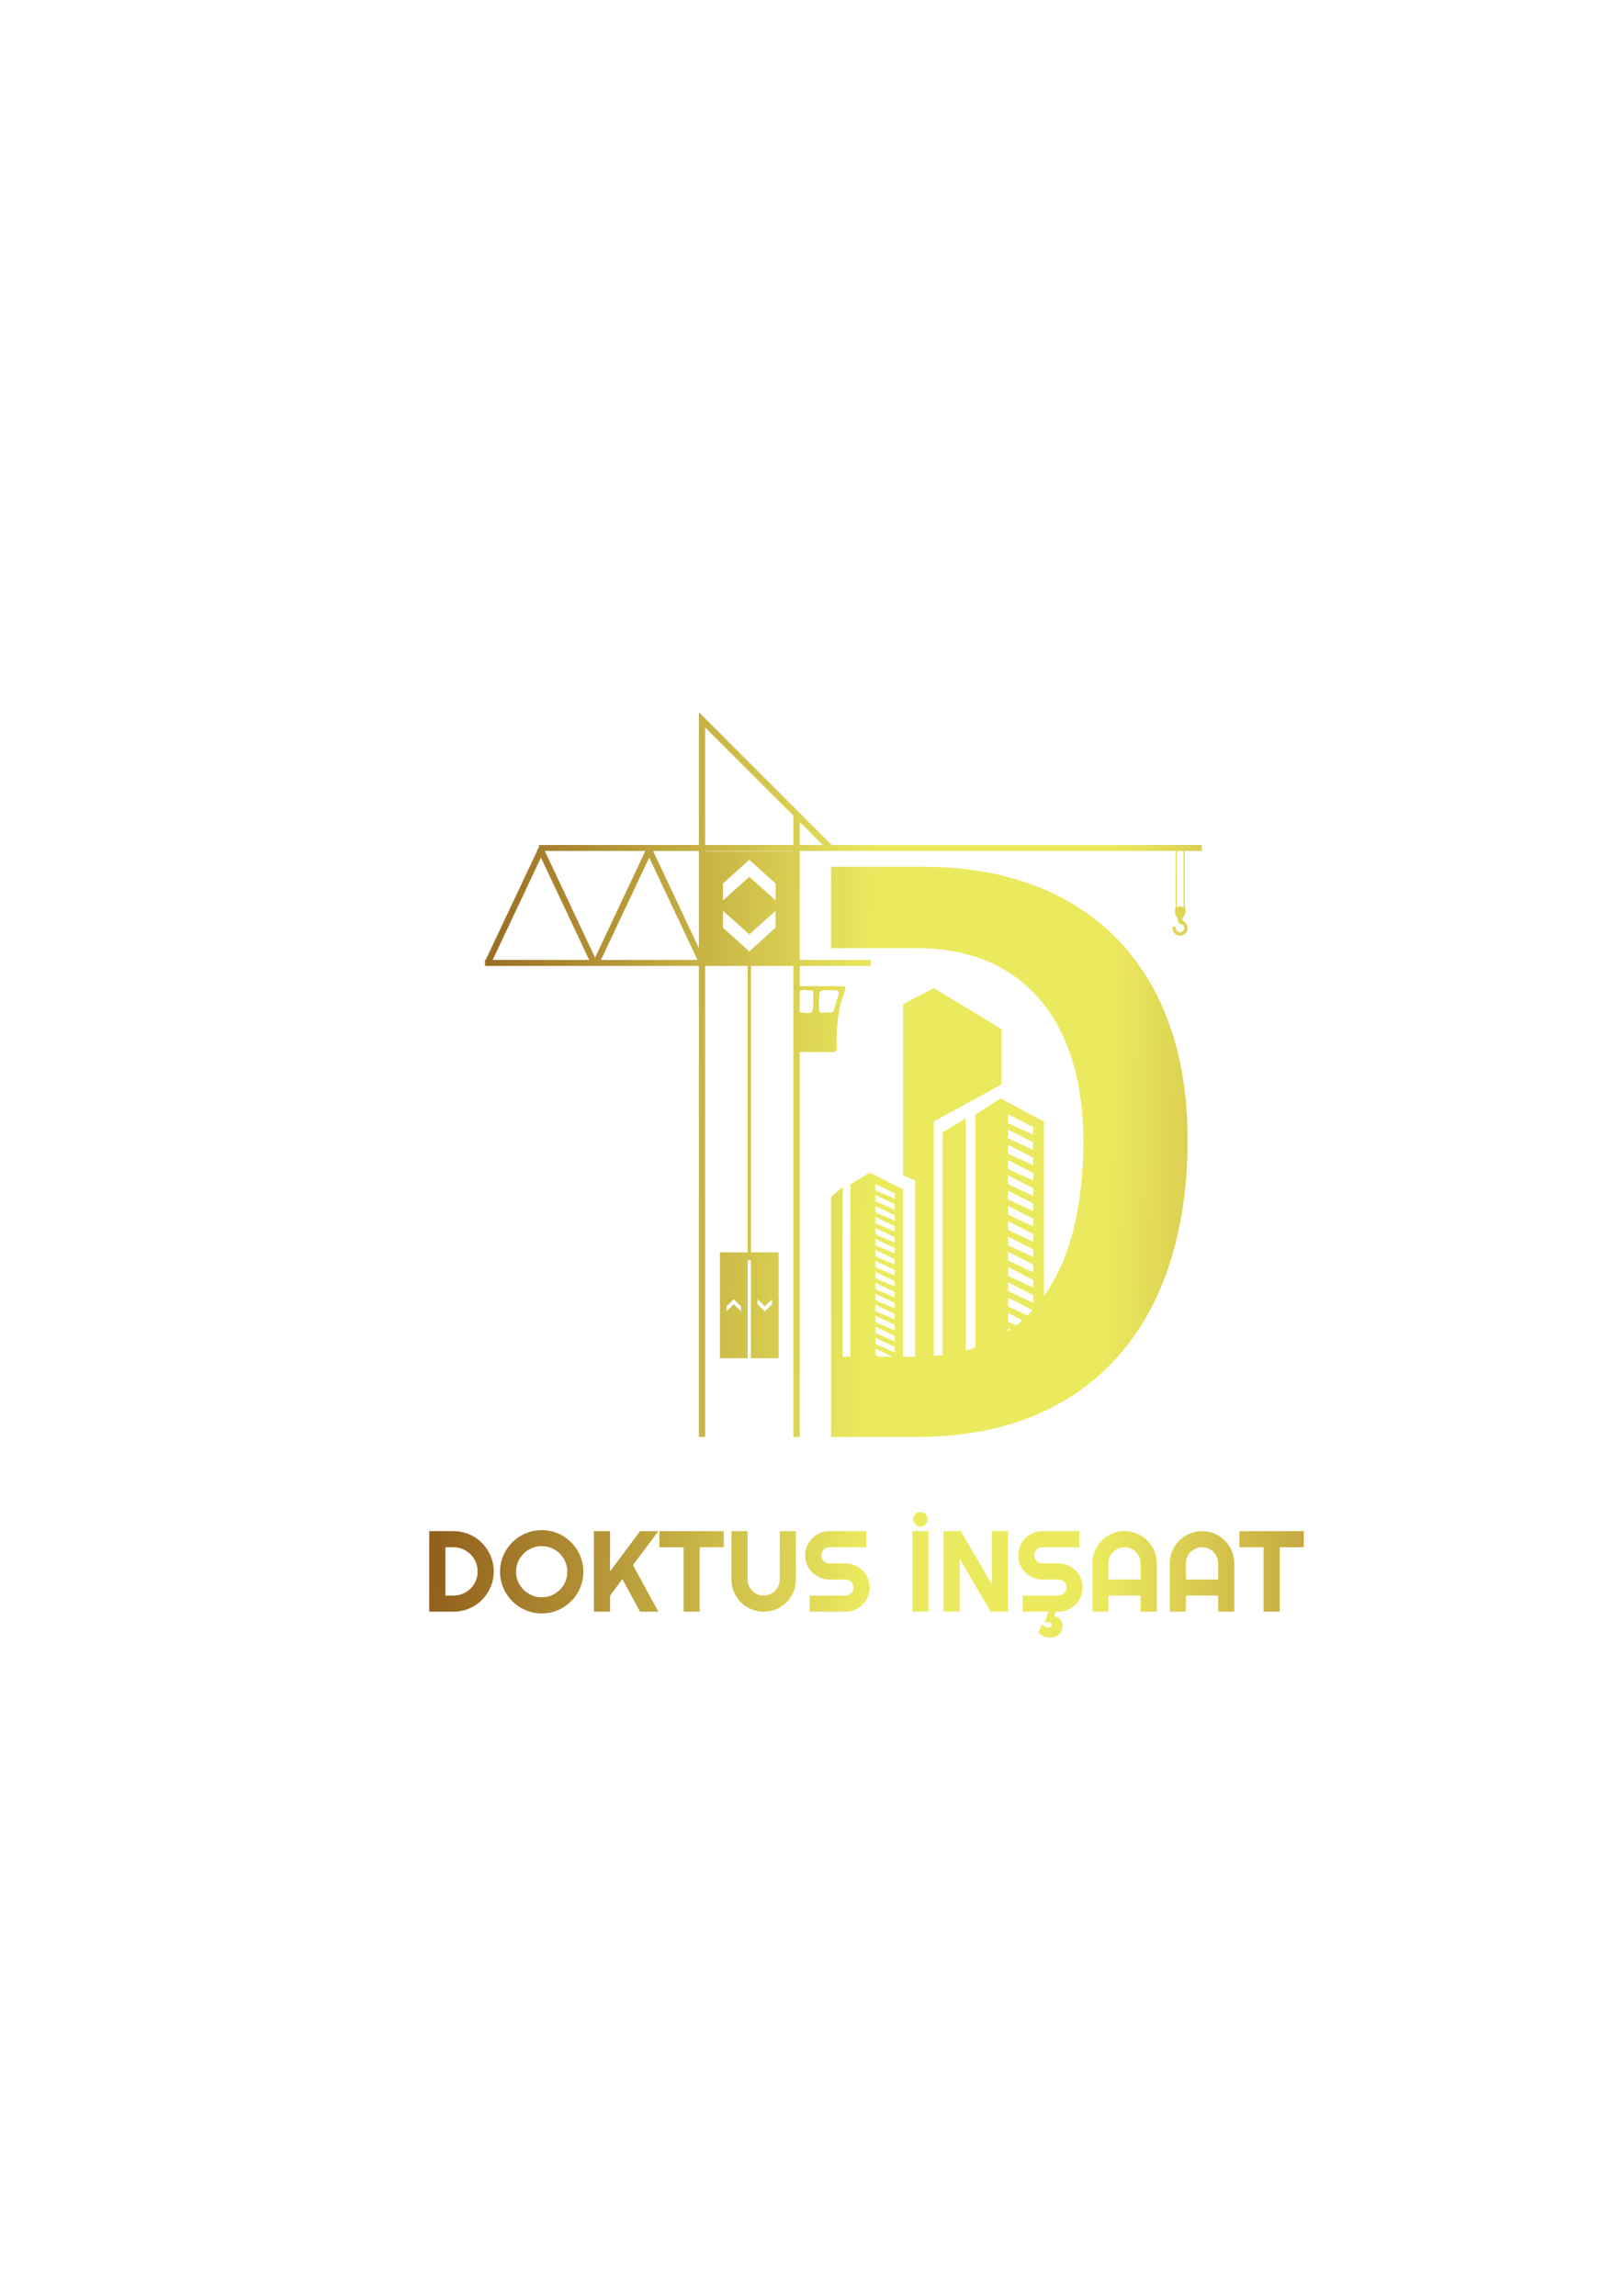 <?xml version="1.0" encoding="UTF-8" standalone="no"?>
<svg
   xmlns:dc="http://purl.org/dc/elements/1.1/"
   xmlns:cc="http://creativecommons.org/ns#"
   xmlns:rdf="http://www.w3.org/1999/02/22-rdf-syntax-ns#"
   xmlns:svg="http://www.w3.org/2000/svg"
   xmlns="http://www.w3.org/2000/svg"
   viewBox="0 0 1122.52 1587.4"
   height="1587.4"
   width="1122.52"
   xml:space="preserve"
   id="svg2"
   version="1.1"><defs
     id="defs6"><linearGradient
       id="linearGradient36"
       spreadMethod="pad"
       gradientTransform="matrix(534.24,-10.08,-10.08,-534.24,195.15,598.393)"
       gradientUnits="userSpaceOnUse"
       y2="0"
       x2="1"
       y1="0"
       x1="0"><stop
         id="stop24"
         offset="0"
         style="stop-opacity:1;stop-color:#8c5719" /><stop
         id="stop26"
         offset="0.036"
         style="stop-opacity:1;stop-color:#8c5719" /><stop
         id="stop28"
         offset="0.481"
         style="stop-opacity:1;stop-color:#ebea5e" /><stop
         id="stop30"
         offset="0.562"
         style="stop-opacity:1;stop-color:#ebea5e" /><stop
         id="stop32"
         offset="0.708"
         style="stop-opacity:1;stop-color:#ebea5e" /><stop
         id="stop34"
         offset="1"
         style="stop-opacity:1;stop-color:#b48a33" /></linearGradient><linearGradient
       id="linearGradient64"
       spreadMethod="pad"
       gradientTransform="matrix(534.24,-10.08,-10.08,-534.24,195.873,636.703)"
       gradientUnits="userSpaceOnUse"
       y2="0"
       x2="1"
       y1="0"
       x1="0"><stop
         id="stop52"
         offset="0"
         style="stop-opacity:1;stop-color:#8c5719" /><stop
         id="stop54"
         offset="0.036"
         style="stop-opacity:1;stop-color:#8c5719" /><stop
         id="stop56"
         offset="0.481"
         style="stop-opacity:1;stop-color:#ebea5e" /><stop
         id="stop58"
         offset="0.562"
         style="stop-opacity:1;stop-color:#ebea5e" /><stop
         id="stop60"
         offset="0.708"
         style="stop-opacity:1;stop-color:#ebea5e" /><stop
         id="stop62"
         offset="1"
         style="stop-opacity:1;stop-color:#b48a33" /></linearGradient><linearGradient
       id="linearGradient92"
       spreadMethod="pad"
       gradientTransform="matrix(534.24,-10.08,-10.08,-534.24,190.966,376.61)"
       gradientUnits="userSpaceOnUse"
       y2="0"
       x2="1"
       y1="0"
       x1="0"><stop
         id="stop80"
         offset="0"
         style="stop-opacity:1;stop-color:#8c5719" /><stop
         id="stop82"
         offset="0.036"
         style="stop-opacity:1;stop-color:#8c5719" /><stop
         id="stop84"
         offset="0.481"
         style="stop-opacity:1;stop-color:#ebea5e" /><stop
         id="stop86"
         offset="0.562"
         style="stop-opacity:1;stop-color:#ebea5e" /><stop
         id="stop88"
         offset="0.708"
         style="stop-opacity:1;stop-color:#ebea5e" /><stop
         id="stop90"
         offset="1"
         style="stop-opacity:1;stop-color:#b48a33" /></linearGradient><linearGradient
       id="linearGradient120"
       spreadMethod="pad"
       gradientTransform="matrix(534.24,-10.08,-10.08,-534.24,190.981,377.4)"
       gradientUnits="userSpaceOnUse"
       y2="0"
       x2="1"
       y1="0"
       x1="0"><stop
         id="stop108"
         offset="0"
         style="stop-opacity:1;stop-color:#8c5719" /><stop
         id="stop110"
         offset="0.036"
         style="stop-opacity:1;stop-color:#8c5719" /><stop
         id="stop112"
         offset="0.481"
         style="stop-opacity:1;stop-color:#ebea5e" /><stop
         id="stop114"
         offset="0.562"
         style="stop-opacity:1;stop-color:#ebea5e" /><stop
         id="stop116"
         offset="0.708"
         style="stop-opacity:1;stop-color:#ebea5e" /><stop
         id="stop118"
         offset="1"
         style="stop-opacity:1;stop-color:#b48a33" /></linearGradient><linearGradient
       id="linearGradient148"
       spreadMethod="pad"
       gradientTransform="matrix(534.24,-10.08,-10.08,-534.24,191,378.415)"
       gradientUnits="userSpaceOnUse"
       y2="0"
       x2="1"
       y1="0"
       x1="0"><stop
         id="stop136"
         offset="0"
         style="stop-opacity:1;stop-color:#8c5719" /><stop
         id="stop138"
         offset="0.036"
         style="stop-opacity:1;stop-color:#8c5719" /><stop
         id="stop140"
         offset="0.481"
         style="stop-opacity:1;stop-color:#ebea5e" /><stop
         id="stop142"
         offset="0.562"
         style="stop-opacity:1;stop-color:#ebea5e" /><stop
         id="stop144"
         offset="0.708"
         style="stop-opacity:1;stop-color:#ebea5e" /><stop
         id="stop146"
         offset="1"
         style="stop-opacity:1;stop-color:#b48a33" /></linearGradient><linearGradient
       id="linearGradient176"
       spreadMethod="pad"
       gradientTransform="matrix(534.24,-10.08,-10.08,-534.24,191.014,379.174)"
       gradientUnits="userSpaceOnUse"
       y2="0"
       x2="1"
       y1="0"
       x1="0"><stop
         id="stop164"
         offset="0"
         style="stop-opacity:1;stop-color:#8c5719" /><stop
         id="stop166"
         offset="0.036"
         style="stop-opacity:1;stop-color:#8c5719" /><stop
         id="stop168"
         offset="0.481"
         style="stop-opacity:1;stop-color:#ebea5e" /><stop
         id="stop170"
         offset="0.562"
         style="stop-opacity:1;stop-color:#ebea5e" /><stop
         id="stop172"
         offset="0.708"
         style="stop-opacity:1;stop-color:#ebea5e" /><stop
         id="stop174"
         offset="1"
         style="stop-opacity:1;stop-color:#b48a33" /></linearGradient><linearGradient
       id="linearGradient204"
       spreadMethod="pad"
       gradientTransform="matrix(534.24,-10.08,-10.08,-534.24,191.028,379.916)"
       gradientUnits="userSpaceOnUse"
       y2="0"
       x2="1"
       y1="0"
       x1="0"><stop
         id="stop192"
         offset="0"
         style="stop-opacity:1;stop-color:#8c5719" /><stop
         id="stop194"
         offset="0.036"
         style="stop-opacity:1;stop-color:#8c5719" /><stop
         id="stop196"
         offset="0.481"
         style="stop-opacity:1;stop-color:#ebea5e" /><stop
         id="stop198"
         offset="0.562"
         style="stop-opacity:1;stop-color:#ebea5e" /><stop
         id="stop200"
         offset="0.708"
         style="stop-opacity:1;stop-color:#ebea5e" /><stop
         id="stop202"
         offset="1"
         style="stop-opacity:1;stop-color:#b48a33" /></linearGradient><linearGradient
       id="linearGradient232"
       spreadMethod="pad"
       gradientTransform="matrix(534.24,-10.08,-10.08,-534.24,191.039,380.487)"
       gradientUnits="userSpaceOnUse"
       y2="0"
       x2="1"
       y1="0"
       x1="0"><stop
         id="stop220"
         offset="0"
         style="stop-opacity:1;stop-color:#8c5719" /><stop
         id="stop222"
         offset="0.036"
         style="stop-opacity:1;stop-color:#8c5719" /><stop
         id="stop224"
         offset="0.481"
         style="stop-opacity:1;stop-color:#ebea5e" /><stop
         id="stop226"
         offset="0.562"
         style="stop-opacity:1;stop-color:#ebea5e" /><stop
         id="stop228"
         offset="0.708"
         style="stop-opacity:1;stop-color:#ebea5e" /><stop
         id="stop230"
         offset="1"
         style="stop-opacity:1;stop-color:#b48a33" /></linearGradient><linearGradient
       id="linearGradient260"
       spreadMethod="pad"
       gradientTransform="matrix(534.24,-10.08,-10.08,-534.24,191.147,386.206)"
       gradientUnits="userSpaceOnUse"
       y2="0"
       x2="1"
       y1="0"
       x1="0"><stop
         id="stop248"
         offset="0"
         style="stop-opacity:1;stop-color:#8c5719" /><stop
         id="stop250"
         offset="0.036"
         style="stop-opacity:1;stop-color:#8c5719" /><stop
         id="stop252"
         offset="0.481"
         style="stop-opacity:1;stop-color:#ebea5e" /><stop
         id="stop254"
         offset="0.562"
         style="stop-opacity:1;stop-color:#ebea5e" /><stop
         id="stop256"
         offset="0.708"
         style="stop-opacity:1;stop-color:#ebea5e" /><stop
         id="stop258"
         offset="1"
         style="stop-opacity:1;stop-color:#b48a33" /></linearGradient><linearGradient
       id="linearGradient288"
       spreadMethod="pad"
       gradientTransform="matrix(534.24,-10.08,-10.08,-534.24,191.064,381.834)"
       gradientUnits="userSpaceOnUse"
       y2="0"
       x2="1"
       y1="0"
       x1="0"><stop
         id="stop276"
         offset="0"
         style="stop-opacity:1;stop-color:#8c5719" /><stop
         id="stop278"
         offset="0.036"
         style="stop-opacity:1;stop-color:#8c5719" /><stop
         id="stop280"
         offset="0.481"
         style="stop-opacity:1;stop-color:#ebea5e" /><stop
         id="stop282"
         offset="0.562"
         style="stop-opacity:1;stop-color:#ebea5e" /><stop
         id="stop284"
         offset="0.708"
         style="stop-opacity:1;stop-color:#ebea5e" /><stop
         id="stop286"
         offset="1"
         style="stop-opacity:1;stop-color:#b48a33" /></linearGradient><linearGradient
       id="linearGradient316"
       spreadMethod="pad"
       gradientTransform="matrix(534.24,-10.08,-10.08,-534.24,190.954,375.985)"
       gradientUnits="userSpaceOnUse"
       y2="0"
       x2="1"
       y1="0"
       x1="0"><stop
         id="stop304"
         offset="0"
         style="stop-opacity:1;stop-color:#8c5719" /><stop
         id="stop306"
         offset="0.036"
         style="stop-opacity:1;stop-color:#8c5719" /><stop
         id="stop308"
         offset="0.481"
         style="stop-opacity:1;stop-color:#ebea5e" /><stop
         id="stop310"
         offset="0.562"
         style="stop-opacity:1;stop-color:#ebea5e" /><stop
         id="stop312"
         offset="0.708"
         style="stop-opacity:1;stop-color:#ebea5e" /><stop
         id="stop314"
         offset="1"
         style="stop-opacity:1;stop-color:#b48a33" /></linearGradient><linearGradient
       id="linearGradient344"
       spreadMethod="pad"
       gradientTransform="matrix(534.24,-10.08,-10.08,-534.24,191.089,383.133)"
       gradientUnits="userSpaceOnUse"
       y2="0"
       x2="1"
       y1="0"
       x1="0"><stop
         id="stop332"
         offset="0"
         style="stop-opacity:1;stop-color:#8c5719" /><stop
         id="stop334"
         offset="0.036"
         style="stop-opacity:1;stop-color:#8c5719" /><stop
         id="stop336"
         offset="0.481"
         style="stop-opacity:1;stop-color:#ebea5e" /><stop
         id="stop338"
         offset="0.562"
         style="stop-opacity:1;stop-color:#ebea5e" /><stop
         id="stop340"
         offset="0.708"
         style="stop-opacity:1;stop-color:#ebea5e" /><stop
         id="stop342"
         offset="1"
         style="stop-opacity:1;stop-color:#b48a33" /></linearGradient><linearGradient
       id="linearGradient372"
       spreadMethod="pad"
       gradientTransform="matrix(534.24,-10.08,-10.08,-534.24,191.103,383.892)"
       gradientUnits="userSpaceOnUse"
       y2="0"
       x2="1"
       y1="0"
       x1="0"><stop
         id="stop360"
         offset="0"
         style="stop-opacity:1;stop-color:#8c5719" /><stop
         id="stop362"
         offset="0.036"
         style="stop-opacity:1;stop-color:#8c5719" /><stop
         id="stop364"
         offset="0.481"
         style="stop-opacity:1;stop-color:#ebea5e" /><stop
         id="stop366"
         offset="0.562"
         style="stop-opacity:1;stop-color:#ebea5e" /><stop
         id="stop368"
         offset="0.708"
         style="stop-opacity:1;stop-color:#ebea5e" /><stop
         id="stop370"
         offset="1"
         style="stop-opacity:1;stop-color:#b48a33" /></linearGradient><linearGradient
       id="linearGradient400"
       spreadMethod="pad"
       gradientTransform="matrix(534.24,-10.08,-10.08,-534.24,191.121,384.846)"
       gradientUnits="userSpaceOnUse"
       y2="0"
       x2="1"
       y1="0"
       x1="0"><stop
         id="stop388"
         offset="0"
         style="stop-opacity:1;stop-color:#8c5719" /><stop
         id="stop390"
         offset="0.036"
         style="stop-opacity:1;stop-color:#8c5719" /><stop
         id="stop392"
         offset="0.481"
         style="stop-opacity:1;stop-color:#ebea5e" /><stop
         id="stop394"
         offset="0.562"
         style="stop-opacity:1;stop-color:#ebea5e" /><stop
         id="stop396"
         offset="0.708"
         style="stop-opacity:1;stop-color:#ebea5e" /><stop
         id="stop398"
         offset="1"
         style="stop-opacity:1;stop-color:#b48a33" /></linearGradient></defs><g
     transform="matrix(1.333,0,0,-1.333,0,1587.4)"
     id="g10"><g
       id="g12"><g
         id="g14"><g
           id="g20"><g
             id="g22"><path
               id="path38"
               style="fill:url(#linearGradient36);stroke:none"
               d="m 430.963,741.304 v -42.171 h 44.386 c 56.456,0 86.419,-39.294 86.419,-100.114 v 0 c 0,-33.933 -6.846,-61.173 -20.405,-80.269 v 0 90.37 l -22.495,12.083 -13.162,-8.449 V 491.98 c -1.599,-0.548 -3.231,-1.05 -4.896,-1.506 v 0 120.349 l -11.984,-7.204 V 488.084 c -1.505,-0.197 -3.032,-0.36 -4.584,-0.491 v 0 121.657 l 35.101,19.204 v 28.715 l -35.101,21.235 -15.977,-8.383 v -6.51 -26.267 -55.956 l 6.286,-2.684 v -91.402 h -6.286 v 86.8 l -17.252,8.678 -10.094,-6.067 v -89.411 h -3.983 v 88.023 l -5.973,-5.175 v -82.848 -5.205 -36.358 h 44.902 c 88.663,0 139.965,58.059 139.965,154.373 v 0 c 0,88.772 -52.102,141.292 -136.699,141.292 v 0 z m 91.752,-132.905 v 4.585 l 13.032,-6.647 v -3.962 z m 0,-7.923 v 4.583 l 13.032,-6.646 v -3.961 z m 0,-7.924 v 4.584 l 13.032,-6.646 v -3.962 z m 0,-7.924 v 4.584 l 13.032,-6.647 v -3.961 z m 0,-7.923 v 4.583 l 13.032,-6.646 v -3.962 z m -68.751,-3.221 v 3.293 l 9.994,-4.775 v -2.846 z m 68.751,-4.703 v 4.584 l 13.032,-6.647 v -3.962 z m -68.751,-0.989 v 3.293 l 9.994,-4.774 v -2.845 z m 68.751,-6.935 v 4.584 l 13.032,-6.646 v -3.963 z m -68.751,1.244 v 3.293 l 9.994,-4.774 v -2.846 z m 0,-5.691 v 3.293 l 9.994,-4.775 v -2.846 z m 68.751,-3.477 v 4.584 l 13.032,-6.647 v -3.962 z m -68.751,-2.215 v 3.293 l 9.994,-4.774 v -2.846 z m 68.751,-5.709 v 4.584 l 13.032,-6.646 v -3.962 z m -68.751,0.017 v 3.294 l 9.994,-4.775 v -2.846 z m 0,-5.69 v 3.291 l 9.994,-4.774 v -2.845 z m 68.751,-2.249 v 4.583 l 13.032,-6.647 v -3.962 z m -68.751,-3.443 v 3.292 l 9.994,-4.774 v -2.846 z m 68.751,-4.482 v 4.585 l 13.032,-6.648 v -3.962 z m -68.751,-1.21 v 3.293 l 9.994,-4.775 v -2.845 z m 68.751,-6.713 v 4.583 l 13.032,-6.647 v -3.962 z m -68.751,1.021 v 3.293 l 9.994,-4.774 v -2.846 z m 0,-5.692 v 3.294 l 9.994,-4.775 v -2.846 z m 68.751,-3.253 v 4.584 l 12.732,-6.495 c -0.861,-0.943 -1.744,-1.861 -2.648,-2.751 v 0 z m -68.751,-2.438 v 3.293 l 9.994,-4.774 v -2.845 z m 68.751,-5.486 v 4.584 l 7.44,-3.795 c -1.058,-0.943 -2.141,-1.851 -3.252,-2.725 v 0 z m -68.751,-0.205 v 3.292 l 9.994,-4.773 v -2.846 z m 0,-5.691 v 3.292 l 9.994,-4.775 v -2.845 z m 68.751,2.556 1.381,-0.704 c -0.455,-0.323 -0.917,-0.637 -1.381,-0.95 v 0 z m -68.751,-8.248 v 3.292 l 9.994,-4.774 v -2.846 z m 0,-5.692 v 3.293 l 8.793,-4.202 h -6.696 z" /></g></g></g></g><g
       id="g40"><g
         id="g42"><g
           id="g48"><g
             id="g50"><path
               id="path66"
               style="fill:url(#linearGradient64);stroke:none"
               d="m 362.39,817.703 v -0.844 -64.209 h -82.864 v -0.932 l -0.553,-1.174 -0.469,-0.221 0.183,-0.387 -26.835,-56.923 h -0.369 v -3.111 H 362.39 V 445.639 h 3.271 v 244.263 h 22.013 V 541.361 h -2.865 -11.505 v -54.932 h 14.37 v 50.832 h 1.725 v -50.832 h 14.37 v 54.932 h -13.53 -0.84 v 148.541 h 22.014 V 445.639 h 3.271 v 199.605 c 0.282,0.006 0.594,0.006 0.952,0.007 v 0 c 5.199,0.004 10.399,0.085 15.595,-0.037 v 0 c 2.135,-0.05 2.917,0.722 2.723,2.793 v 0 c -0.601,6.435 0.511,19.05 2.849,25.045 v 0 c 0.473,1.207 0.832,2.461 1.21,3.704 v 0 c 0.724,2.378 0.55,2.647 -1.974,2.655 v 0 c -3.324,0.009 -6.648,0.003 -9.972,-0.004 v 0 c -3.021,-0.005 -6.042,-0.011 -9.064,-0.004 v 0 c -0.462,10e-4 -0.874,-0.002 -1.244,-0.005 v 0 c -0.407,-0.003 -0.763,-0.006 -1.075,-0.003 v 0 10.507 h 36.877 v 3.111 h -36.877 v 56.527 h 15.025 l 0.153,-0.154 0.154,0.154 h 179.6 c -0.014,-9.574 -0.012,-19.148 -0.014,-28.722 v 0 c 0,-0.4 0.024,-0.801 -0.212,-1.175 v 0 c -0.542,-0.858 -0.106,-3.711 0.753,-4.294 v 0 c 0.536,-0.364 0.683,-0.77 0.641,-1.315 v 0 c -0.1,-1.308 0.343,-2.131 1.724,-2.499 v 0 c 1.166,-0.311 1.741,-1.339 1.567,-2.296 v 0 c -0.196,-1.079 -1.042,-1.828 -2.1,-1.862 v 0 c -1.123,-0.037 -1.961,0.613 -2.246,1.823 v 0 c -0.145,0.619 -0.232,1.337 -1.058,1.158 v 0 c -0.843,-0.181 -0.751,-0.928 -0.625,-1.596 v 0 c 0.319,-1.697 1.777,-2.997 3.561,-3.177 v 0 c 1.651,-0.166 3.422,0.998 3.985,2.62 v 0 c 0.609,1.756 0.027,3.561 -1.495,4.633 v 0 c -1.3,0.915 -1.26,1.327 -0.36,2.561 v 0 c 0.792,1.086 1.247,2.536 0.928,3.774 v 0 c -0.236,0.913 -0.382,1.785 -0.383,2.691 v 0 c -0.014,9.225 -0.01,18.451 -0.009,27.676 v 0 h 8.938 v 3.11 H 431.224 l -17.195,17.196 h -10e-4 l -51.638,51.638 z m 3.271,-4.115 45.752,-45.752 V 752.65 h -45.752 z m 49.023,-49.023 11.914,-11.915 H 414.684 Z M 610.206,721.67 c -0.011,9.29 -0.006,18.58 -0.021,27.87 v 0 h 3.496 c -0.017,-9.34 -0.013,-18.681 -0.013,-28.021 v 0 -1.227 c -1.744,0.743 -1.798,0.742 -3.318,-0.019 v 0 c -0.281,0.443 -0.143,0.938 -0.144,1.397 m -244.545,27.87 h 45.752 v -0.154 h -45.752 z m -27.017,0 h 23.746 v -50.372 z m -56.155,0 h 52.166 l -26.083,-55.33 z m 54.161,-3.439 25.025,-53.088 h -50.052 z m -56.156,0 25.026,-53.088 h -50.051 z m 94.378,-13.473 13.664,12.339 13.665,-12.339 v -8.738 l -13.665,12.221 -13.664,-12.221 z m 27.329,-14.119 v -8.738 l -13.665,-12.339 -13.664,12.339 v 8.738 l 13.664,-12.221 z m 13.536,-52.8 c -0.464,0.056 -0.808,0.175 -1.053,0.376 v 0 10.689 c 1.084,0.891 2.329,0.734 3.575,0.577 v 0 c 0.686,-0.086 1.371,-0.172 2.031,-0.084 v 0 c 1.244,0.167 1.425,-0.857 1.418,-1.858 v 0 c -0.009,-1.296 -0.002,-2.593 -0.002,-3.891 v 0 h 0.007 v -0.687 c 0,-4.244 -0.188,-5.394 -2.796,-5.394 v 0 c -0.806,0 -1.844,0.11 -3.18,0.272 m 8.946,1.978 c 0.055,1.292 0.012,2.588 0.012,3.883 v 0 c -0.007,5.763 -0.007,5.763 5.779,5.763 v 0 c 5.008,0 5.008,0 3.63,-4.78 v 0 c -0.189,-0.658 -0.374,-1.319 -0.584,-1.97 v 0 c -1.57,-4.906 -0.71,-4.888 -4.542,-4.87 v 0 c -0.615,0.003 -1.35,0.005 -2.235,-0.012 v 0 c -0.037,-10e-4 -0.074,-10e-4 -0.11,-10e-4 v 0 c -1.37,0 -2.013,0.536 -1.95,1.987 M 400.364,517.048 v -2.614 l -3.78,-3.691 -3.78,3.691 v 2.614 l 3.78,-3.656 z m -23.655,-3.691 3.78,3.691 3.78,-3.691 v -2.614 l -3.78,3.656 -3.78,-3.656 z" /></g></g></g></g><g
       id="g68"><g
         id="g70"><g
           id="g76"><g
             id="g78"><path
               id="path94"
               style="fill:url(#linearGradient92);stroke:none"
               d="m 222.554,396.784 v -41.782 h 12.586 c 1.924,0 3.774,0.249 5.551,0.744 v 0 c 1.777,0.495 3.442,1.198 4.996,2.112 v 0 c 1.554,0.913 2.962,2.004 4.225,3.277 v 0 c 1.263,1.273 2.35,2.681 3.263,4.224 v 0 c 0.913,1.546 1.618,3.205 2.113,4.983 v 0 c 0.496,1.777 0.743,3.628 0.743,5.551 v 0 c 0,1.922 -0.247,3.772 -0.743,5.55 v 0 c -0.495,1.777 -1.2,3.438 -2.113,4.982 v 0 c -0.913,1.544 -2,2.952 -3.263,4.225 v 0 c -1.263,1.272 -2.671,2.365 -4.225,3.278 v 0 c -1.554,0.912 -3.219,1.618 -4.996,2.112 v 0 c -1.777,0.495 -3.627,0.744 -5.551,0.744 v 0 z m 8.42,-8.363 h 4.166 c 1.729,0 3.355,-0.331 4.88,-0.991 v 0 c 1.526,-0.66 2.856,-1.559 3.992,-2.694 v 0 c 1.136,-1.137 2.03,-2.462 2.681,-3.978 v 0 c 0.65,-1.514 0.976,-3.137 0.976,-4.865 v 0 c 0,-1.73 -0.326,-3.355 -0.976,-4.881 v 0 c -0.651,-1.524 -1.545,-2.854 -2.681,-3.991 v 0 c -1.136,-1.137 -2.466,-2.031 -3.992,-2.681 v 0 c -1.525,-0.65 -3.151,-0.976 -4.88,-0.976 v 0 h -4.166 z" /></g></g></g></g><g
       id="g96"><g
         id="g98"><g
           id="g104"><g
             id="g106"><path
               id="path122"
               style="fill:url(#linearGradient120);stroke:none"
               d="m 275.188,396.535 c -1.836,-0.514 -3.555,-1.238 -5.157,-2.17 v 0 c -1.603,-0.933 -3.065,-2.059 -4.385,-3.38 v 0 c -1.321,-1.321 -2.453,-2.777 -3.395,-4.37 v 0 c -0.942,-1.593 -1.67,-3.312 -2.185,-5.157 v 0 c -0.515,-1.846 -0.772,-3.759 -0.772,-5.739 v 0 c 0,-1.982 0.257,-3.89 0.772,-5.726 v 0 c 0.515,-1.835 1.243,-3.555 2.185,-5.157 v 0 c 0.942,-1.603 2.074,-3.064 3.395,-4.385 v 0 c 1.32,-1.321 2.782,-2.453 4.385,-3.395 v 0 c 1.602,-0.942 3.321,-1.67 5.157,-2.184 v 0 c 1.835,-0.515 3.744,-0.773 5.725,-0.773 v 0 c 1.981,0 3.894,0.258 5.74,0.773 v 0 c 1.845,0.514 3.564,1.242 5.157,2.184 v 0 c 1.592,0.942 3.049,2.074 4.37,3.395 v 0 c 1.32,1.321 2.447,2.782 3.38,4.385 v 0 c 0.932,1.602 1.656,3.322 2.17,5.157 v 0 c 0.514,1.836 0.773,3.744 0.773,5.726 v 0 c 0,1.98 -0.259,3.893 -0.773,5.739 v 0 c -0.514,1.845 -1.238,3.564 -2.17,5.157 v 0 c -0.933,1.593 -2.06,3.049 -3.38,4.37 v 0 c -1.321,1.321 -2.778,2.447 -4.37,3.38 v 0 c -1.593,0.932 -3.312,1.656 -5.157,2.17 v 0 c -1.846,0.515 -3.759,0.773 -5.74,0.773 v 0 c -1.981,0 -3.89,-0.258 -5.725,-0.773 m 0.539,-33.025 c -1.613,0.699 -3.021,1.651 -4.225,2.856 v 0 c -1.205,1.204 -2.156,2.607 -2.856,4.21 v 0 c -0.699,1.602 -1.048,3.316 -1.048,5.143 v 0 c 0,1.825 0.349,3.549 1.048,5.17 v 0 c 0.7,1.622 1.651,3.03 2.856,4.226 v 0 c 1.204,1.194 2.612,2.141 4.225,2.84 v 0 c 1.612,0.7 3.34,1.049 5.186,1.049 v 0 c 1.826,0 3.549,-0.349 5.172,-1.049 v 0 c 1.621,-0.699 3.029,-1.646 4.224,-2.84 v 0 c 1.195,-1.196 2.142,-2.604 2.841,-4.226 v 0 c 0.699,-1.621 1.048,-3.345 1.048,-5.17 v 0 c 0,-1.827 -0.349,-3.541 -1.048,-5.143 v 0 c -0.699,-1.603 -1.646,-3.006 -2.841,-4.21 v 0 c -1.195,-1.205 -2.603,-2.157 -4.224,-2.856 v 0 c -1.623,-0.699 -3.346,-1.049 -5.172,-1.049 v 0 c -1.846,0 -3.574,0.35 -5.186,1.049" /></g></g></g></g><g
       id="g124"><g
         id="g126"><g
           id="g132"><g
             id="g134"><path
               id="path150"
               style="fill:url(#linearGradient148);stroke:none"
               d="m 331.9,396.784 -15.558,-20.891 v 20.891 h -8.362 v -41.782 h 8.362 v 8.362 l 6.381,8.537 9.177,-16.899 h 9.499 l -13.199,24.154 13.199,17.628 z" /></g></g></g></g><g
       id="g152"><g
         id="g154"><g
           id="g160"><g
             id="g162"><path
               id="path178"
               style="fill:url(#linearGradient176);stroke:none"
               d="m 341.923,396.784 v -8.363 h 12.558 v -33.419 h 8.333 v 33.419 h 12.528 v 8.363 z" /></g></g></g></g><g
       id="g180"><g
         id="g182"><g
           id="g188"><g
             id="g190"><path
               id="path206"
               style="fill:url(#linearGradient204);stroke:none"
               d="m 404.361,396.784 v -25.087 c 0,-1.145 -0.219,-2.224 -0.655,-3.233 v 0 c -0.438,-1.011 -1.034,-1.894 -1.792,-2.652 v 0 c -0.758,-0.758 -1.646,-1.355 -2.666,-1.792 v 0 c -1.02,-0.438 -2.103,-0.656 -3.249,-0.656 v 0 c -1.146,0 -2.228,0.218 -3.249,0.656 v 0 c -1.019,0.437 -1.908,1.034 -2.666,1.792 v 0 c -0.757,0.758 -1.354,1.641 -1.791,2.652 v 0 c -0.437,1.009 -0.656,2.088 -0.656,3.233 v 0 25.087 h -8.333 v -25.087 c 0,-2.312 0.437,-4.482 1.311,-6.512 v 0 c 0.874,-2.03 2.064,-3.797 3.57,-5.303 v 0 c 1.505,-1.505 3.272,-2.695 5.303,-3.568 v 0 c 2.029,-0.874 4.2,-1.312 6.511,-1.312 v 0 c 2.311,0 4.482,0.438 6.513,1.312 v 0 c 2.028,0.873 3.801,2.063 5.317,3.568 v 0 c 1.514,1.506 2.709,3.273 3.584,5.303 v 0 c 0.873,2.03 1.31,4.2 1.31,6.512 v 0 25.087 z" /></g></g></g></g><g
       id="g208"><g
         id="g210"><g
           id="g216"><g
             id="g218"><path
               id="path234"
               style="fill:url(#linearGradient232);stroke:none"
               d="m 430.06,396.784 c -1.73,0 -3.351,-0.331 -4.867,-0.992 v 0 c -1.514,-0.66 -2.84,-1.558 -3.977,-2.694 v 0 c -1.136,-1.136 -2.035,-2.463 -2.694,-3.978 v 0 c -0.661,-1.515 -0.991,-3.137 -0.991,-4.866 v 0 c 0,-1.728 0.33,-3.355 0.991,-4.88 v 0 c 0.659,-1.525 1.558,-2.855 2.694,-3.991 v 0 c 1.137,-1.137 2.463,-2.035 3.977,-2.695 v 0 c 1.516,-0.661 3.137,-0.991 4.867,-0.991 v 0 h 8.361 c 0.583,0 1.126,-0.107 1.631,-0.321 v 0 c 0.505,-0.213 0.948,-0.509 1.327,-0.888 v 0 c 0.379,-0.379 0.675,-0.82 0.888,-1.325 v 0 c 0.213,-0.507 0.321,-1.05 0.321,-1.633 v 0 c 0,-0.582 -0.108,-1.126 -0.321,-1.631 v 0 c -0.213,-0.505 -0.509,-0.946 -0.888,-1.325 v 0 c -0.379,-0.379 -0.822,-0.676 -1.327,-0.889 v 0 c -0.505,-0.214 -1.048,-0.321 -1.631,-0.321 v 0 h -18.559 v -8.362 h 18.559 c 1.729,0 3.356,0.331 4.88,0.99 v 0 c 1.525,0.661 2.856,1.56 3.992,2.696 v 0 c 1.137,1.136 2.029,2.462 2.681,3.978 v 0 c 0.65,1.514 0.976,3.136 0.976,4.864 v 0 c 0,1.729 -0.326,3.356 -0.976,4.88 v 0 c -0.652,1.526 -1.544,2.856 -2.681,3.992 v 0 c -1.136,1.136 -2.467,2.03 -3.992,2.682 v 0 c -1.524,0.649 -3.151,0.975 -4.88,0.975 v 0 h -8.361 c -0.584,0 -1.127,0.106 -1.632,0.321 v 0 c -0.505,0.213 -0.948,0.509 -1.326,0.888 v 0 c -0.379,0.379 -0.676,0.826 -0.888,1.341 v 0 c -0.215,0.515 -0.321,1.064 -0.321,1.645 v 0 c 0,0.583 0.106,1.127 0.321,1.632 v 0 c 0.212,0.505 0.509,0.947 0.888,1.326 v 0 c 0.378,0.379 0.821,0.675 1.326,0.889 v 0 c 0.505,0.213 1.048,0.32 1.632,0.32 v 0 h 19.17 v 8.363 z" /></g></g></g></g><g
       id="g236"><g
         id="g238"><g
           id="g244"><g
             id="g246"><path
               id="path262"
               style="fill:url(#linearGradient260);stroke:none"
               d="m 475.847,406.383 c -0.457,-0.204 -0.856,-0.476 -1.195,-0.815 v 0 c -0.34,-0.34 -0.612,-0.738 -0.816,-1.194 v 0 c -0.204,-0.458 -0.306,-0.938 -0.306,-1.443 v 0 c 0,-0.525 0.102,-1.015 0.306,-1.472 v 0 c 0.204,-0.457 0.476,-0.854 0.816,-1.194 v 0 c 0.339,-0.34 0.738,-0.607 1.195,-0.802 v 0 c 0.455,-0.194 0.936,-0.291 1.442,-0.291 v 0 c 0.505,0 0.981,0.097 1.428,0.291 v 0 c 0.446,0.195 0.84,0.462 1.179,0.802 v 0 c 0.34,0.34 0.607,0.737 0.801,1.194 v 0 c 0.195,0.457 0.292,0.947 0.292,1.472 v 0 c 0,0.505 -0.097,0.985 -0.292,1.443 v 0 c -0.194,0.456 -0.461,0.854 -0.801,1.194 v 0 c -0.339,0.339 -0.733,0.611 -1.179,0.815 v 0 c -0.447,0.205 -0.923,0.306 -1.428,0.306 v 0 c -0.506,0 -0.987,-0.101 -1.442,-0.306 m -2.725,-51.381 h 8.363 v 41.782 h -8.363 z" /></g></g></g></g><g
       id="g264"><g
         id="g266"><g
           id="g272"><g
             id="g274"><path
               id="path290"
               style="fill:url(#linearGradient288);stroke:none"
               d="m 514.291,396.784 v -27.535 l -16.112,27.535 h -8.944 v -41.782 h 8.361 v 27.504 l 16.112,-27.504 h 8.945 v 41.782 z" /></g></g></g></g><g
       id="g292"><g
         id="g294"><g
           id="g300"><g
             id="g302"><path
               id="path318"
               style="fill:url(#linearGradient316);stroke:none"
               d="m 540.484,396.784 c -1.729,0 -3.351,-0.331 -4.866,-0.992 v 0 c -1.515,-0.66 -2.841,-1.558 -3.976,-2.694 v 0 c -1.137,-1.136 -2.035,-2.463 -2.696,-3.978 v 0 c -0.66,-1.515 -0.99,-3.137 -0.99,-4.866 v 0 c 0,-1.728 0.33,-3.355 0.99,-4.88 v 0 c 0.661,-1.525 1.559,-2.855 2.696,-3.991 v 0 c 1.135,-1.137 2.461,-2.035 3.976,-2.695 v 0 c 1.515,-0.661 3.137,-0.991 4.866,-0.991 v 0 h 8.362 c 0.582,0 1.127,-0.107 1.632,-0.321 v 0 c 0.505,-0.213 0.947,-0.509 1.325,-0.888 v 0 c 0.379,-0.379 0.675,-0.82 0.89,-1.325 v 0 c 0.212,-0.507 0.32,-1.05 0.32,-1.633 v 0 c 0,-0.582 -0.108,-1.126 -0.32,-1.631 v 0 c -0.215,-0.505 -0.511,-0.946 -0.89,-1.325 v 0 c -0.378,-0.379 -0.82,-0.676 -1.325,-0.889 v 0 c -0.505,-0.214 -1.05,-0.321 -1.632,-0.321 v 0 h -18.56 v -8.362 h 13.432 l -2.098,-5.856 c 0.505,0.331 1.058,0.495 1.661,0.495 v 0 c 0.485,0 0.936,-0.116 1.355,-0.349 v 0 c 0.417,-0.233 0.626,-0.622 0.626,-1.166 v 0 c 0,-0.446 -0.141,-0.805 -0.422,-1.078 v 0 c -0.282,-0.271 -0.637,-0.408 -1.064,-0.408 v 0 c -0.33,0 -0.699,0.088 -1.108,0.262 v 0 c -0.406,0.176 -0.805,0.37 -1.194,0.584 v 0 c -0.447,0.233 -0.893,0.514 -1.339,0.845 v 0 l -1.603,-4.372 c 0.505,-0.407 1.049,-0.785 1.632,-1.136 v 0 c 0.505,-0.29 1.077,-0.563 1.719,-0.815 v 0 c 0.641,-0.253 1.31,-0.399 2.009,-0.437 v 0 h 0.468 c 0.951,0 1.829,0.136 2.636,0.408 v 0 c 0.806,0.271 1.5,0.664 2.083,1.179 v 0 c 0.583,0.515 1.039,1.152 1.369,1.909 v 0 c 0.33,0.758 0.496,1.622 0.496,2.593 v 0 c 0,0.699 -0.117,1.346 -0.349,1.938 v 0 c -0.233,0.593 -0.55,1.107 -0.948,1.544 v 0 c -0.398,0.437 -0.868,0.792 -1.413,1.063 v 0 c -0.544,0.273 -1.117,0.447 -1.718,0.525 v 0 l 0.786,2.272 h 1.544 c 1.728,0 3.355,0.331 4.881,0.99 v 0 c 1.524,0.661 2.855,1.56 3.99,2.696 v 0 c 1.137,1.136 2.03,2.462 2.681,3.978 v 0 c 0.651,1.514 0.977,3.136 0.977,4.864 v 0 c 0,1.729 -0.326,3.356 -0.977,4.88 v 0 c -0.651,1.526 -1.544,2.856 -2.681,3.992 v 0 c -1.135,1.136 -2.466,2.03 -3.99,2.682 v 0 c -1.526,0.649 -3.153,0.975 -4.881,0.975 v 0 h -8.362 c -0.583,0 -1.127,0.106 -1.632,0.321 v 0 c -0.504,0.213 -0.946,0.509 -1.324,0.888 v 0 c -0.379,0.379 -0.676,0.826 -0.89,1.341 v 0 c -0.215,0.515 -0.321,1.064 -0.321,1.645 v 0 c 0,0.583 0.106,1.127 0.321,1.632 v 0 c 0.214,0.505 0.511,0.947 0.89,1.326 v 0 c 0.378,0.379 0.82,0.675 1.324,0.889 v 0 c 0.505,0.213 1.049,0.32 1.632,0.32 v 0 h 19.171 v 8.363 z" /></g></g></g></g><g
       id="g320"><g
         id="g322"><g
           id="g328"><g
             id="g330"><path
               id="path346"
               style="fill:url(#linearGradient344);stroke:none"
               d="m 576.57,395.472 c -2.031,-0.874 -3.798,-2.068 -5.303,-3.584 v 0 c -1.507,-1.515 -2.696,-3.287 -3.569,-5.317 v 0 c -0.874,-2.03 -1.313,-4.201 -1.313,-6.512 v 0 -25.057 h 8.333 v 8.362 h 16.725 v -8.362 h 8.362 v 25.057 c 0,2.311 -0.437,4.482 -1.311,6.512 v 0 c -0.874,2.03 -2.069,3.802 -3.584,5.317 v 0 c -1.515,1.516 -3.288,2.71 -5.317,3.584 v 0 c -2.031,0.874 -4.201,1.312 -6.512,1.312 v 0 c -2.312,0 -4.483,-0.438 -6.511,-1.312 m -1.852,-15.413 c 0,1.147 0.219,2.229 0.657,3.249 v 0 c 0.437,1.02 1.034,1.908 1.791,2.666 v 0 c 0.758,0.757 1.646,1.354 2.666,1.792 v 0 c 1.021,0.436 2.103,0.655 3.249,0.655 v 0 c 1.146,0 2.229,-0.219 3.249,-0.655 v 0 c 1.02,-0.438 1.908,-1.035 2.665,-1.792 v 0 c 0.758,-0.758 1.355,-1.646 1.792,-2.666 v 0 c 0.437,-1.02 0.656,-2.102 0.656,-3.249 v 0 -8.362 h -16.725 z" /></g></g></g></g><g
       id="g348"><g
         id="g350"><g
           id="g356"><g
             id="g358"><path
               id="path374"
               style="fill:url(#linearGradient372);stroke:none"
               d="m 616.776,395.472 c -2.029,-0.874 -3.797,-2.068 -5.302,-3.584 v 0 c -1.505,-1.515 -2.695,-3.287 -3.569,-5.317 v 0 c -0.875,-2.03 -1.311,-4.201 -1.311,-6.512 v 0 -25.057 h 8.333 v 8.362 h 16.724 v -8.362 h 8.362 v 25.057 c 0,2.311 -0.438,4.482 -1.312,6.512 v 0 c -0.874,2.03 -2.068,3.802 -3.583,5.317 v 0 c -1.515,1.516 -3.288,2.71 -5.317,3.584 v 0 c -2.03,0.874 -4.201,1.312 -6.513,1.312 v 0 c -2.311,0 -4.481,-0.438 -6.512,-1.312 m -1.849,-15.413 c 0,1.147 0.219,2.229 0.655,3.249 v 0 c 0.437,1.02 1.034,1.908 1.792,2.666 v 0 c 0.758,0.757 1.647,1.354 2.666,1.792 v 0 c 1.019,0.436 2.103,0.655 3.248,0.655 v 0 c 1.146,0 2.23,-0.219 3.249,-0.655 v 0 c 1.019,-0.438 1.909,-1.035 2.666,-1.792 v 0 c 0.758,-0.758 1.355,-1.646 1.792,-2.666 v 0 c 0.437,-1.02 0.656,-2.102 0.656,-3.249 v 0 -8.362 h -16.724 z" /></g></g></g></g><g
       id="g376"><g
         id="g378"><g
           id="g384"><g
             id="g386"><path
               id="path402"
               style="fill:url(#linearGradient400);stroke:none"
               d="m 642.664,396.784 v -8.363 h 12.558 v -33.419 h 8.333 v 33.419 h 12.528 v 8.363 z" /></g></g></g></g></g></svg>